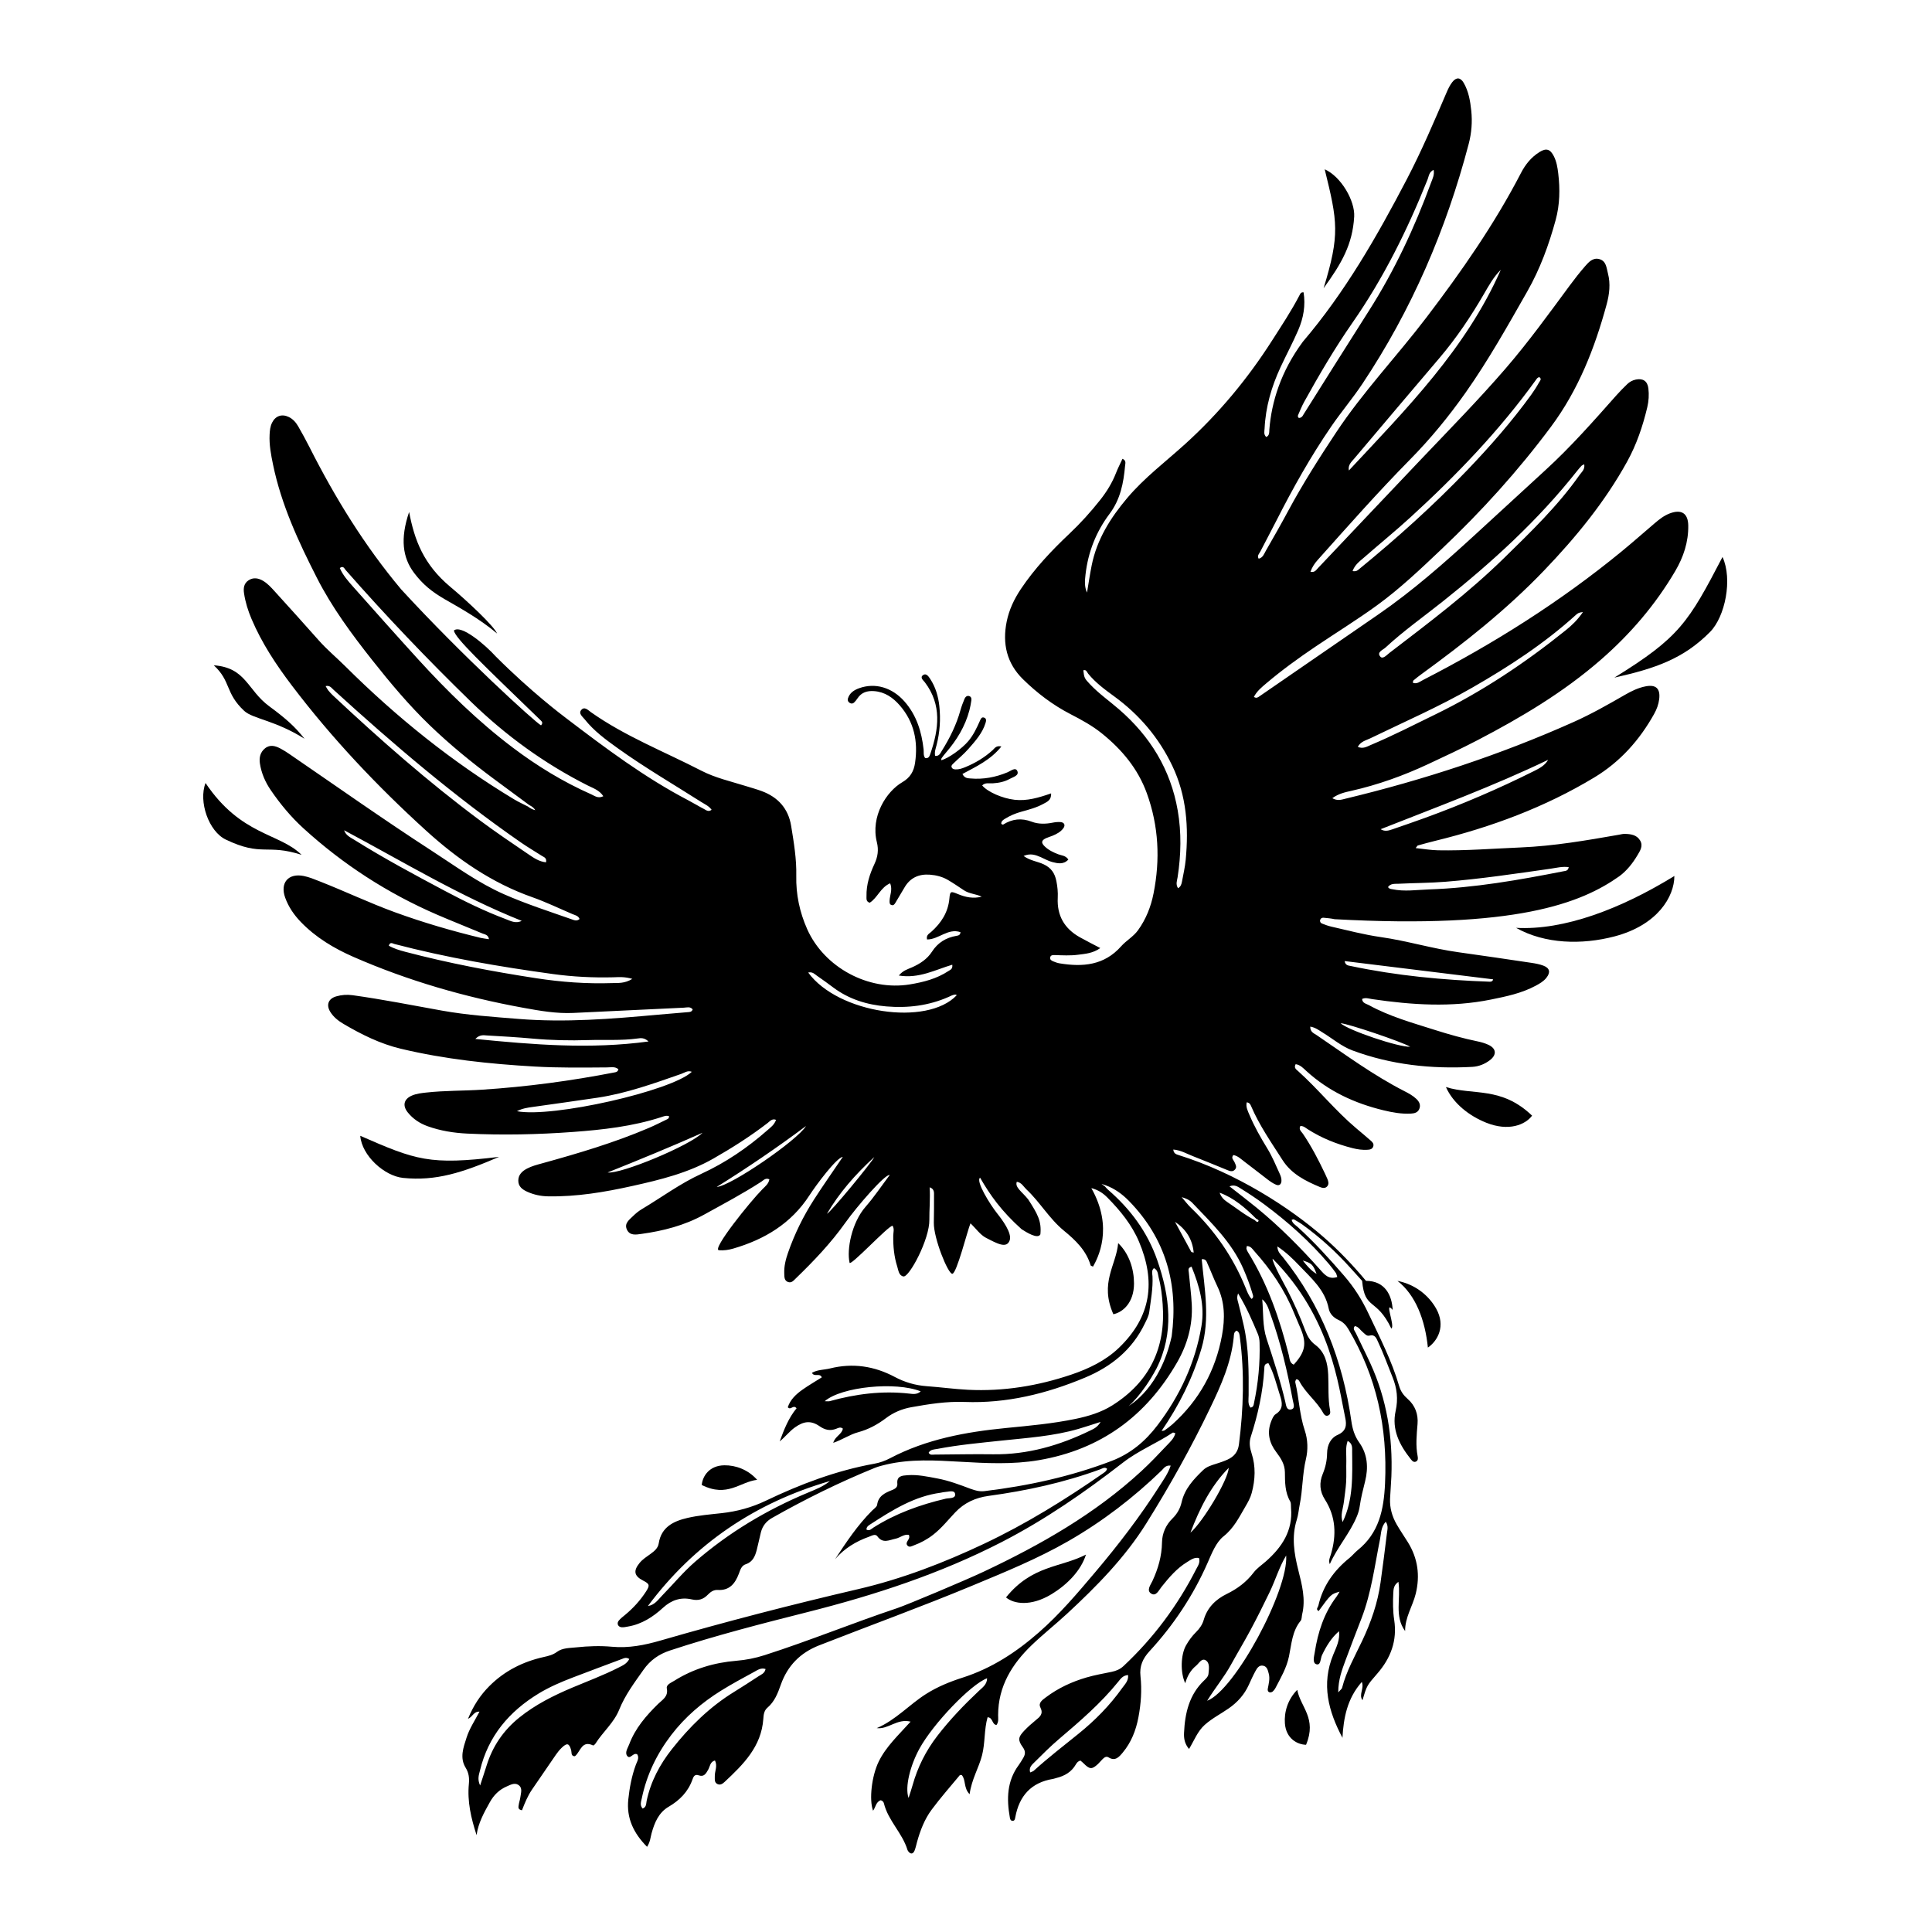 <?xml version="1.0" encoding="utf-8"?>
<!-- Generator: Adobe Illustrator 27.5.0, SVG Export Plug-In . SVG Version: 6.00 Build 0)  -->
<svg version="1.1" xmlns="http://www.w3.org/2000/svg" xmlns:xlink="http://www.w3.org/1999/xlink" x="0px" y="0px"
	 viewBox="0 0 500 500" style="enable-background:new 0 0 500 500;" xml:space="preserve">
<g id="BACKGROUND">
	<rect x="0" style="fill:#FFFFFF;" width="500" height="500"/>
</g>
<g id="OBJECTS">
	<g>
		<path d="M347.46,449.798c-3.668-6.874-5.578-13.93-2.411-21.584c0.789-1.905,1.769-3.796,1.485-6.057
			c-1.996,1.721-3.294,3.878-4.402,6.196c-0.415,0.867-0.292,2.681-1.425,2.366c-1.134-0.316-0.618-2.028-0.45-3.103
			c0.815-5.204,2.39-10.127,5.629-14.394c0.285-0.375,0.499-0.805,0.801-1.3c-2.243,0.653-2.243,0.653-5.424,5.021
			c-0.833-0.44-0.168-0.981-0.065-1.431c1.161-5.098,4.033-9.08,8.053-12.321c0.748-0.603,1.349-1.387,2.098-1.989
			c5.522-4.442,6.784-10.404,7.102-17.347c0.662-14.441-2.187-27.586-9.517-39.923c-0.62-1.044-1.394-1.814-2.486-2.308
			c-1.306-0.591-2.315-1.606-2.579-2.959c-0.954-4.895-4.569-7.92-7.729-11.248c-1.612-1.698-3.317-3.347-5.559-4.848
			c0.041,1.434,0.853,2.064,1.412,2.764c9.96,12.456,15.516,26.744,17.734,42.43c0.285,2.014,0.82,3.857,2.06,5.59
			c2.147,3,2.376,6.49,1.509,9.976c-0.535,2.154-1.091,4.289-1.399,6.49c-0.119,0.85-0.366,1.704-0.69,2.501
			c-1.818,4.464-5.109,8.074-7.059,12.479c-0.387-0.99,0.059-1.757,0.294-2.552c1.465-4.948,1.297-9.709-1.56-14.176
			c-1.353-2.116-1.506-4.338-0.553-6.629c0.714-1.716,1.098-3.483,1.122-5.341c0.028-2.095,0.89-3.932,2.754-4.76
			c2.233-0.992,2.35-2.556,1.932-4.475c-1.728-7.929-3.542-25.787-18.776-41.107c-0.281,0.713,3.492,7.473,3.763,8.004
			c1.751,3.44,3.335,6.954,4.68,10.572c0.546,1.468,1.256,2.724,2.584,3.709c2.54,1.883,3.202,4.732,3.35,7.69
			c0.153,3.077-0.101,6.173,0.475,9.231c0.112,0.593,0.094,1.214-0.623,1.408c-0.555,0.15-0.926-0.295-1.149-0.704
			c-1.632-2.988-4.47-5.063-6.086-8.062c-0.17-0.316-0.373-0.693-0.937-0.62c-0.068,0.233-0.255,0.519-0.201,0.748
			c0.969,4.121,1.09,8.407,2.453,12.454c0.821,2.438,0.861,5.08,0.299,7.438c-0.925,3.883-0.816,7.853-1.593,11.721
			c-0.266,1.322-0.369,2.693-0.773,3.969c-1.402,4.424-0.678,8.759,0.408,13.082c0.942,3.75,1.93,7.485,0.985,11.394
			c-0.136,0.561-0.068,1.274-0.394,1.669c-2.209,2.683-2.361,6.076-3.014,9.207c-0.632,3.031-2.131,5.543-3.495,8.179
			c-0.174,0.336-0.417,0.661-0.701,0.906c-0.19,0.163-0.528,0.276-0.767,0.232c-0.44-0.082-0.608-0.478-0.534-0.889
			c0.238-1.325,0.629-2.637,0.25-3.998c-0.233-0.837-0.395-1.783-1.409-2.007c-1.057-0.233-1.587,0.592-1.999,1.343
			c-0.649,1.18-1.199,2.416-1.759,3.643c-1.154,2.528-2.949,4.506-5.209,6.072c-2.057,1.425-4.302,2.566-6.189,4.253
			c-1.837,1.643-2.676,3.938-4.049,6.232c-1.167-1.358-1.361-2.763-1.298-4.158c0.23-5.12,1.335-9.932,5.259-13.638
			c0.498-0.471,1.004-0.973,1.069-1.67c0.115-1.236,0.403-2.793-0.715-3.478c-1.062-0.65-1.751,0.793-2.526,1.426
			c-1.372,1.12-2.232,2.611-2.777,4.503c-1.317-2.765-1.159-7.383,0.2-9.786c0.715-1.264,1.567-2.43,2.604-3.453
			c0.908-0.896,1.627-1.925,1.98-3.152c0.921-3.199,3.114-5.323,5.968-6.717c2.75-1.342,5.079-3.083,6.934-5.521
			c0.875-1.149,2.113-1.959,3.196-2.914c4.138-3.65,7.01-7.94,6.496-13.799c-0.051-0.575,0.052-1.249-0.213-1.706
			c-1.375-2.375-1.346-4.969-1.374-7.573c-0.022-2.038-1.054-3.64-2.245-5.207c-1.801-2.371-2.437-5.012-1.326-7.882
			c0.273-0.706,0.619-1.572,1.2-1.937c2.056-1.292,1.691-3.035,1.106-4.827c-0.918-2.814-1.558-5.737-2.995-8.341
			c-1.138,0.091-1.04,0.918-1.075,1.514c-0.35,6.009-1.654,11.824-3.497,17.532c-0.471,1.459-0.249,2.857,0.208,4.253
			c1.116,3.416,0.953,6.836,0.044,10.259c-0.348,1.311-1.002,2.449-1.694,3.627c-1.612,2.742-2.92,5.479-5.611,7.622
			c-1.946,1.55-3.031,4.378-4.126,6.868c-3.72,8.458-8.779,16.069-15.026,22.855c-1.766,1.918-2.62,3.862-2.337,6.466
			c0.388,3.562,0.134,7.124-0.534,10.649c-0.638,3.368-1.856,6.488-4.076,9.142c-0.939,1.122-1.927,2.286-3.648,1.225
			c-0.624-0.385-1.108,0.03-1.532,0.426c-0.421,0.394-0.764,0.871-1.187,1.263c-1.603,1.485-2.161,1.445-3.785-0.19
			c-0.262-0.263-0.562-0.488-0.793-0.686c-0.622,0.188-0.926,0.578-1.162,0.989c-1.136,1.981-2.923,3.006-5.069,3.528
			c-0.281,0.068-0.552,0.189-0.835,0.235c-5.684,0.924-8.763,4.411-9.78,9.929c-0.089,0.483-0.165,1.012-0.822,0.906
			c-0.433-0.07-0.526-0.506-0.594-0.891c-0.852-4.793-0.747-9.419,2.318-13.547c0.401-0.54,0.729-1.135,1.085-1.709
			c0.6-0.966,0.753-1.792-0.036-2.882c-1.348-1.861-1.213-2.62,0.353-4.271c0.927-0.976,1.94-1.881,2.987-2.73
			c1.092-0.885,2.043-1.619,1.198-3.316c-0.582-1.167,0.538-1.932,1.38-2.568c3.193-2.41,6.772-4.078,10.592-5.187
			c2.123-0.616,4.315-1,6.484-1.447c1.16-0.238,2.174-0.662,3.062-1.494c7.754-7.256,13.999-15.639,18.817-25.091
			c0.421-0.826,1.076-1.628,0.725-2.864c-1.204-0.267-2.129,0.457-3.073,1.031c-2.686,1.632-4.671,3.988-6.609,6.405
			c-0.685,0.854-1.39,2.47-2.573,1.837c-1.503-0.803-0.278-2.31,0.183-3.299c1.488-3.194,2.435-6.457,2.493-10.012
			c0.039-2.387,0.999-4.524,2.719-6.214c1.214-1.193,1.989-2.574,2.363-4.217c0.788-3.467,3.105-5.925,5.548-8.282
			c0.926-0.893,2.141-1.259,3.347-1.632c1.009-0.312,2.017-0.656,2.977-1.091c1.684-0.763,2.704-1.977,2.956-3.939
			c1.182-9.219,1.457-18.438,0.247-27.673c-0.084-0.639-0.093-1.376-0.829-1.755c-0.789,0.326-0.708,1.127-0.765,1.705
			c-0.645,6.563-3.289,12.456-6.089,18.288c-4.928,10.266-10.487,20.197-16.514,29.847c-5.557,8.898-12.88,16.327-20.54,23.415
			c-2.971,2.749-6.156,5.268-9.077,8.065c-5.161,4.943-8.742,10.713-8.756,18.175c-0.002,0.839,0.187,1.736-0.421,2.549
			c-1.217-0.122-0.876-1.926-2.304-2c-0.917,3.186-0.606,6.593-1.43,9.828c-0.835,3.273-2.691,6.179-3.225,10.087
			c-1.601-1.619-0.921-3.672-2.019-4.946c-0.167,0-0.436-0.076-0.508,0.011c-2.455,2.96-5.004,5.852-7.294,8.936
			c-1.849,2.488-2.961,5.399-3.791,8.393c-0.206,0.743-0.35,1.513-0.644,2.22c-0.396,0.954-1.092,0.959-1.69,0.07
			c-0.053-0.079-0.103-0.166-0.131-0.257c-1.32-4.386-5.01-7.576-6.107-12.079c-0.089-0.368-0.377-0.663-0.814-0.787
			c-1.256,0.412-1.294,1.792-1.989,2.71c-1.057-2.88-0.357-8.982,1.466-12.719c1.914-3.923,5.133-6.861,8.249-10.333
			c-3.498-0.871-5.768,2.051-8.751,1.676c4.887-2.07,8.384-6.068,12.747-8.831c2.957-1.873,6.182-3.185,9.482-4.241
			c7.49-2.398,13.825-6.539,19.726-11.705c5.414-4.739,9.996-10.162,14.598-15.604c5.981-7.073,11.614-14.412,16.596-22.234
			c1.064-1.671,2.243-3.288,2.914-5.318c-1.319-0.167-1.766,0.692-2.34,1.248c-7.308,7.079-15.334,13.223-24.151,18.289
			c-7.959,4.572-16.452,8.026-24.908,11.546c-13.085,5.446-26.412,10.273-39.604,15.443c-4.887,1.915-8.173,5.281-9.909,10.205
			c-0.773,2.193-1.603,4.35-3.452,5.921c-0.893,0.759-0.991,1.852-1.065,2.907c-0.504,7.183-5.192,11.789-10.022,16.303
			c-0.492,0.459-1.104,0.892-1.823,0.559c-0.883-0.408-0.687-1.269-0.711-2.029c-0.042-1.317,0.77-2.619,0.046-4.083
			c-1.274,0.326-1.28,1.553-1.761,2.389c-0.547,0.949-1.06,1.949-2.423,1.461c-1.086-0.389-1.39,0.36-1.647,1.086
			c-1.123,3.16-3.298,5.362-6.143,7.027c-2.609,1.527-3.666,4.116-4.43,6.861c-0.301,1.083-0.339,2.254-1.173,3.52
			c-3.49-3.524-5.363-7.421-4.857-12.256c0.322-3.07,0.891-6.096,1.97-9.017c0.309-0.837,0.943-1.73,0.338-2.66
			c-1.063-0.584-1.798,1.436-2.589,0.413c-0.685-0.887,0.144-2.018,0.503-2.978c1.559-4.167,4.383-7.434,7.508-10.496
			c1.108-1.085,2.664-1.869,2.241-3.995c-0.196-0.988,1.1-1.467,1.901-1.97c4.917-3.095,10.337-4.714,16.082-5.187
			c2.524-0.208,4.94-0.691,7.342-1.462c11.569-3.714,22.82-8.325,34.341-12.177c2.454-0.82,17.398-7.088,22.368-9.434
			c14.701-6.939,28.754-14.918,40.795-26.024c2.266-2.09,4.398-4.33,6.512-6.576c0.883-0.938,1.934-1.833,2.261-3.222
			c-0.328-0.081-0.564-0.22-0.664-0.153c-4.169,2.774-8.87,4.645-12.861,7.742c-9.917,7.693-20.234,14.829-31.405,20.578
			c-15.938,8.202-32.885,13.74-50.215,18.116c-11.964,3.022-23.908,6.083-35.638,9.948c-2.895,0.954-5.122,2.536-6.852,4.989
			c-2.333,3.309-4.769,6.542-6.3,10.346c-1.358,3.374-4.214,5.729-6.117,8.739c-0.141,0.223-0.518,0.555-0.623,0.504
			c-2.86-1.386-3.244,1.422-4.551,2.652c-0.066,0.062-0.166,0.089-0.286,0.15c-0.952-0.133-0.683-0.973-0.842-1.555
			c-0.499-1.834-1.057-2-2.457-0.646c-0.551,0.533-1.043,1.142-1.481,1.773c-2.087,3.009-4.155,6.031-6.212,9.06
			c-1.129,1.662-1.884,3.53-2.579,5.338c-1.16-0.196-0.909-0.875-0.846-1.387c0.082-0.666,0.338-1.311,0.419-1.977
			c0.135-1.115,0.665-2.419-0.523-3.2c-0.985-0.647-2.038-0.016-3.013,0.404c-1.94,0.836-3.345,2.245-4.356,4.069
			c-1.492,2.689-3.008,5.371-3.431,8.528c-1.427-4.368-2.444-8.723-1.994-13.303c0.141-1.44-0.008-2.796-0.839-4.144
			c-1.592-2.581-0.575-5.248,0.243-7.809c0.732-2.292,2.085-4.318,3.345-6.706c-1.537-0.068-1.734,1.34-2.981,1.861
			c1.374-3.369,3.158-6.092,5.507-8.451c3.925-3.942,8.69-6.335,14.082-7.544c1.214-0.272,2.363-0.531,3.44-1.33
			c1.427-1.058,3.294-0.987,5.003-1.17c3.071-0.329,6.18-0.441,9.244-0.157c4.329,0.401,8.443-0.421,12.534-1.605
			c16.944-4.904,34.01-9.315,51.194-13.316c11.285-2.628,22.086-6.785,32.582-11.749c10.849-5.13,20.989-11.412,30.818-18.243
			c0.39-0.271,0.817-0.515,0.99-1.155c-0.617-0.535-1.239-0.049-1.773,0.147c-9.368,3.438-19.047,5.534-28.915,6.883
			c-3.315,0.453-6.239,1.746-8.622,4.272c-1.846,1.957-3.528,4.085-5.677,5.761c-1.543,1.203-3.219,2.11-5.039,2.776
			c-0.522,0.191-1.108,0.584-1.611,0.063c-0.521-0.54-0.076-1.063,0.206-1.552c0.197-0.341,0.375-0.677,0.131-1.236
			c-1.258-0.245-2.254,0.75-3.432,0.988c-1.64,0.331-3.289,1.353-4.706-0.609c-0.539-0.747-1.472-0.146-2.149,0.094
			c-3.415,1.213-6.437,3.049-8.822,5.833l0.007,0.001c2.901-4.425,5.832-8.825,9.596-12.592c0.474-0.474,1.225-0.948,1.299-1.496
			c0.317-2.332,2.027-3.076,3.852-3.814c0.705-0.285,1.478-0.667,1.376-1.636c-0.218-2.055,1.284-2.111,2.62-2.213
			c2.622-0.2,5.181,0.366,7.736,0.845c2.951,0.553,5.752,1.611,8.549,2.665c1.186,0.447,2.352,0.77,3.656,0.612
			c11.237-1.363,22.211-3.74,32.829-7.789c4.993-1.904,8.79-5.122,11.926-9.25c5.807-7.645,9.774-16.136,11.384-25.65
			c0.918-5.428-0.556-10.447-2.554-15.397c-1.052,0.282-0.764,0.95-0.719,1.46c0.245,2.782,0.631,5.556,0.771,8.343
			c0.268,5.352-1.16,10.379-3.786,14.95c-8.001,13.93-19.816,22.595-35.792,25.32c-6.806,1.161-13.633,0.797-20.474,0.403
			c-6.348-0.365-12.713-0.743-18.996,0.723c-1.029,0.24-2.068,0.498-3.043,0.895c-9.12,3.715-17.933,8.061-26.501,12.916
			c-1.538,0.871-2.499,2.086-2.923,3.752c-0.38,1.494-0.67,3.011-1.06,4.501c-0.424,1.619-1.012,3.138-2.827,3.731
			c-1.176,0.384-1.445,1.502-1.814,2.47c-0.973,2.545-2.414,4.391-5.481,4.201c-1.036-0.064-1.851,0.501-2.534,1.213
			c-1.166,1.215-2.447,1.624-4.17,1.23c-2.813-0.642-5.263,0.162-7.439,2.161c-2.579,2.369-5.494,4.252-9.051,4.862
			c-0.564,0.097-1.15,0.244-1.705,0.182c-0.905-0.101-1.282-0.997-0.704-1.704c0.481-0.589,1.118-1.056,1.709-1.549
			c2.088-1.743,3.903-3.74,5.371-6.021c1.033-1.605,0.877-1.951-0.777-2.803c-2.322-1.195-2.584-2.497-0.914-4.553
			c0.803-0.99,1.884-1.644,2.893-2.384c0.948-0.696,1.874-1.451,2.064-2.678c0.664-4.284,3.894-5.777,7.468-6.604
			c2.897-0.67,5.902-0.903,8.87-1.235c3.965-0.444,7.74-1.471,11.346-3.196c8.988-4.301,18.253-7.81,28.105-9.591
			c1.433-0.259,2.79-0.741,4.08-1.419c9.397-4.939,19.592-6.799,30.014-7.824c6.04-0.594,12.095-1.128,18.047-2.371
			c3.312-0.692,6.585-1.68,9.459-3.489c9.624-6.057,13.872-14.857,13.033-26.167c-0.172-2.313-0.424-4.614-1.023-6.852
			c-0.233-0.868-0.141-1.966-1.241-2.491c-0.706,0.62-0.403,1.437-0.37,2.126c0.148,3.111-0.43,6.147-0.835,9.202
			c-0.142,1.07-0.667,2-1.126,2.958c-3.253,6.786-8.627,11.165-15.48,14.034c-9.997,4.186-20.316,6.719-31.205,6.307
			c-4.677-0.177-9.219,0.548-13.771,1.362c-2.405,0.43-4.63,1.362-6.583,2.844c-2.177,1.653-4.545,2.921-7.181,3.632
			c-2.198,0.592-4.087,1.951-6.442,2.742c0.48-1.707,2.249-2.185,2.488-3.682c-0.628-0.504-1.195-0.164-1.698,0.034
			c-1.586,0.627-2.911,0.325-4.322-0.646c-2.23-1.535-4.069-1.343-6.377,0.299c-1.46,1.039-2.54,2.496-3.952,3.624
			c1.133-3.078,2.31-6.085,4.37-8.57c-0.448-0.538-0.803-0.369-1.151-0.206c-0.336,0.158-0.66,0.424-1.126-0.06
			c0.647-1.962,2.106-3.344,3.751-4.513c1.627-1.156,3.364-2.156,5.059-3.228c-0.546-1.245-1.948,0.028-2.552-1.169
			c1.453-0.843,3.13-0.75,4.669-1.133c5.881-1.463,11.455-0.631,16.789,2.212c2.574,1.372,5.334,2.171,8.275,2.382
			c3.556,0.255,7.097,0.75,10.655,0.928c9.158,0.458,18.075-1.003,26.73-3.925c4.496-1.517,8.852-3.611,12.282-6.893
			c8.515-8.147,9.56-17.289,5.25-27.488c-1.856-4.392-4.859-8.08-8.209-11.462c-1.098-1.108-2.35-1.96-4.139-2.427
			c5.868,10.329,1.634,18.198,0.438,20.315c-0.306-0.149-0.576-0.195-0.611-0.311c-1.162-3.897-3.913-6.521-6.945-9.006
			c-3.748-3.071-6.175-7.381-9.695-10.681c-0.736-0.69-1.207-1.75-2.468-1.953c-0.581,1.425,1.389,2.604,2.948,4.567
			c2.349,3.647,3.504,5.587,3.15,9.034c-0.677,1.324-3.599-0.519-4.862-1.326c-5.264-4.725-8.178-8.87-10.741-13.331
			c-1.213,0.859,2.596,6.951,4.399,9.217c1.257,1.579,3.957,5.14,3.248,7.032c-0.798,2.128-3.139,0.856-6.112-0.687
			c-1.52-0.788-2.522-2.335-4.024-3.751c-0.763,1.782-3.576,13.059-4.709,13.063c-1.116,0.004-4.836-9.188-4.776-13.228
			c0.035-2.314,0.07-4.628,0.049-6.941c-0.007-0.808,0.166-1.775-1.131-2.221c0.195,2.892-0.111,6.102-0.071,8.373
			c0.089,5.051-5.223,14.978-6.718,14.696c-1.2-0.226-1.286-1.581-1.598-2.559c-0.829-2.596-1.071-5.277-1.033-7.995
			c0.012-0.846,0.335-1.726-0.17-2.552c-0.94-0.228-11.323,11.029-11.143,9.485c-0.731-3.297,0.499-10.236,4.179-14.441
			c2.201-2.515,4.068-5.324,6.219-8.179c-1.12-0.385-8.54,8.195-11.449,12.298c-3.746,5.283-8.209,9.966-12.861,14.462
			c-0.543,0.525-1.08,1.235-1.969,0.934c-1.037-0.352-0.974-1.318-1.01-2.182c-0.079-1.863,0.36-3.64,0.964-5.377
			c1.686-4.847,3.932-9.433,6.701-13.743c2.338-3.637,4.831-7.175,7.481-11.09c-1.614,0.18-6.861,7.226-8.643,9.972
			c-4.72,7.275-11.582,11.391-19.703,13.756c-1.221,0.356-2.462,0.535-3.714,0.429c-1.91-0.162,8.076-12.577,11.267-15.794
			c0.723-0.729,1.596-1.389,1.791-2.552c-0.959-0.471-1.517,0.246-2.102,0.625c-4.782,3.094-9.809,5.755-14.788,8.506
			c-5.071,2.802-10.545,4.206-16.21,4.991c-1.385,0.192-3.071,0.529-3.802-1.199c-0.663-1.567,0.668-2.474,1.605-3.398
			c0.682-0.672,1.441-1.303,2.262-1.792c5.127-3.055,9.928-6.633,15.398-9.146c6.252-2.872,11.917-6.719,17.092-11.264
			c0.855-0.751,1.825-1.423,2.279-2.722c-1.046-0.406-1.598,0.373-2.204,0.839c-4.443,3.418-9.163,6.415-14.023,9.189
			c-6.535,3.729-13.761,5.49-21.01,7.099c-7.157,1.589-14.376,2.802-21.758,2.67c-1.87-0.034-3.637-0.404-5.327-1.156
			c-1.281-0.57-2.409-1.351-2.385-2.95c0.023-1.532,1.026-2.428,2.281-3.088c1.204-0.633,2.513-0.965,3.816-1.325
			c9.387-2.597,18.724-5.35,27.699-9.188c1.593-0.681,3.14-1.473,4.702-2.225c0.252-0.121,0.517-0.268,0.533-0.787
			c-0.69-0.304-1.394,0.018-2.067,0.236c-7.398,2.391-15.049,3.249-22.753,3.818c-9.143,0.676-18.296,0.866-27.451,0.426
			c-3.464-0.167-6.901-0.716-10.202-1.895c-2.048-0.732-3.805-1.893-5.162-3.584c-1.443-1.798-1.001-3.498,1.124-4.382
			c1.16-0.482,2.408-0.621,3.664-0.76c4.799-0.529,9.627-0.428,14.434-0.738c11.554-0.746,23.011-2.278,34.377-4.49
			c0.37-0.072,0.754-0.162,0.913-0.789c-0.828-0.771-1.933-0.494-2.913-0.487c-6.268,0.047-12.54,0.134-18.797-0.227
			c-11.652-0.672-23.247-1.891-34.624-4.611c-5.293-1.265-10.142-3.671-14.812-6.419c-1.328-0.782-2.565-1.748-3.402-3.086
			c-1.136-1.814-0.543-3.443,1.514-4.039c1.387-0.402,2.794-0.506,4.281-0.3c7.737,1.076,15.395,2.6,23.077,3.98
			c6.562,1.178,13.193,1.616,19.82,2.152c12.066,0.977,24.067,0.006,36.068-1.092c2.59-0.237,5.184-0.436,7.775-0.661
			c0.46-0.04,0.97-0.013,1.234-0.706c-0.618-0.809-1.499-0.486-2.313-0.447c-9.526,0.456-19.051,0.913-28.577,1.359
			c-4.371,0.205-8.666-0.553-12.92-1.328c-15.13-2.756-29.84-6.994-43.952-13.164c-5.065-2.215-9.773-5.03-13.656-9.056
			c-1.761-1.826-3.178-3.89-4.041-6.28c-1.386-3.837,0.792-6.41,4.797-5.616c1.404,0.278,2.759,0.852,4.102,1.378
			c6.553,2.566,12.908,5.607,19.529,8.018c7.259,2.643,14.652,4.803,22.153,6.618c0.638,0.154,1.299,0.211,2.16,0.345
			c-0.192-1.189-1.094-1.225-1.688-1.476c-3.906-1.652-7.86-3.191-11.752-4.875c-12.766-5.523-24.296-12.979-34.577-22.347
			c-3.219-2.933-5.99-6.276-8.447-9.868c-1.43-2.09-2.433-4.378-2.819-6.906c-0.233-1.529,0.085-2.915,1.311-3.914
			c1.327-1.082,2.731-0.635,4.06,0.07c0.764,0.406,1.5,0.875,2.215,1.364c12.25,8.389,24.375,16.963,36.835,25.038
			c6.141,3.98,12.064,8.343,18.82,11.309c5.657,2.484,11.532,4.379,17.353,6.422c0.687,0.241,1.415,0.612,2.135-0.051
			c-0.344-0.862-1.157-0.972-1.836-1.262c-3.459-1.474-6.856-3.126-10.395-4.373c-10.469-3.689-19.324-9.815-27.482-17.226
			c-12.667-11.508-24.368-23.885-34.714-37.517c-4.085-5.382-7.811-11.007-10.472-17.273c-0.911-2.145-1.593-4.33-1.939-6.637
			c-0.203-1.354-0.022-2.556,1.14-3.34c1.249-0.843,2.581-0.612,3.82,0.133c1.172,0.704,2.083,1.719,2.987,2.716
			c3.822,4.211,7.638,8.429,11.406,12.689c2.116,2.392,4.572,4.423,6.826,6.665c13.248,13.176,27.702,24.822,43.729,34.469
			c1.151,0.693,2.387,1.245,3.584,1.862c0.568,0.456,1.201,0.778,1.912,0.945l0.142,0.091l-0.154-0.077
			c-0.357-0.641-0.934-1.026-1.57-1.341c-3.1-2.289-6.208-4.568-9.299-6.87c-5.727-4.266-11.262-8.785-16.401-13.731
			c-5.42-5.217-10.263-10.996-14.927-16.894c-5.326-6.734-10.434-13.654-14.346-21.331c-4.776-9.372-9.196-18.9-11.346-29.306
			c-0.529-2.56-1.013-5.106-0.884-7.729c0.052-1.061,0.151-2.117,0.634-3.095c0.883-1.787,2.552-2.353,4.347-1.472
			c1.084,0.531,1.843,1.412,2.423,2.419c1.009,1.753,1.982,3.529,2.895,5.334c6.634,13.121,14.288,25.585,23.768,36.867
			c15.772,17.172,34.564,34.281,36.177,35.178c0.714-0.777,0.022-1.134-0.291-1.496c-15.122-14.617-21.921-21.071-22.265-23.051
			c1.894-1.635,8.239,3.812,10.844,6.713c9.209,9.209,17.138,15.153,18.207,15.968c10.125,7.712,20.298,15.355,31.632,21.273
			c1.367,0.714,2.68,1.528,4.049,2.237c0.55,0.285,1.118,0.84,1.972,0.207c-0.705-1.003-1.793-1.455-2.734-2.053
			c-7.241-4.604-14.659-8.932-21.639-13.938c-3.058-2.193-6.093-4.425-8.462-7.403c-0.566-0.712-1.69-1.509-0.9-2.443
			c0.845-1,1.784,0.067,2.504,0.576c8.877,6.268,18.994,10.197,28.57,15.141c3.606,1.862,7.605,2.754,11.468,3.961
			c1.38,0.431,2.778,0.812,4.133,1.311c4.233,1.561,6.911,4.517,7.642,9.013c0.696,4.277,1.42,8.554,1.327,12.923
			c-0.102,4.791,0.862,9.382,2.812,13.772c4.413,9.938,15.847,16.095,26.578,14.328c3.552-0.585,6.982-1.466,10.023-3.483
			c0.45-0.298,1.105-0.472,0.964-1.612c-4.416,1.311-8.642,3.655-13.837,2.799c1.092-1.329,2.311-1.633,3.397-2.114
			c2.071-0.917,3.943-2.138,5.172-4.044c1.523-2.362,3.629-3.646,6.333-4.115c0.446-0.077,0.987-0.127,1.057-0.946
			c-3.223-1.13-5.651,1.907-8.655,1.887c-0.276-1.157,0.554-1.498,1.08-1.969c2.607-2.33,4.383-5.06,4.706-8.663
			c0.168-1.876,0.332-1.901,2.181-1.127c1.989,0.832,4.006,1.25,6.182,0.676c-1.492-0.701-3.219-0.721-4.614-1.652
			c-1.362-0.91-2.717-1.836-4.129-2.664c-1.433-0.84-3.031-1.248-4.684-1.369c-2.841-0.208-5.093,0.785-6.562,3.321
			c-0.773,1.334-1.563,2.658-2.362,3.976c-0.198,0.327-0.452,0.682-0.902,0.589c-0.634-0.131-0.603-0.676-0.589-1.156
			c0.041-1.413,0.816-2.791,0.152-4.496c-2.474,1.02-3.277,3.764-5.299,5.029c-0.998-0.312-0.815-1.084-0.83-1.708
			c-0.07-2.965,0.83-5.706,2.067-8.346c0.848-1.811,1.117-3.61,0.617-5.605c-1.678-6.701,2.472-13.143,6.555-15.518
			c2.093-1.217,3.012-2.839,3.331-5.044c0.8-5.521-0.23-10.568-3.969-14.86c-1.754-2.013-3.865-3.489-6.646-3.687
			c-1.737-0.124-3.25,0.297-4.272,1.858c-0.26,0.397-0.564,0.777-0.905,1.106c-0.295,0.285-0.703,0.328-1.071,0.115
			c-0.469-0.271-0.663-0.712-0.499-1.226c0.453-1.422,1.579-2.132,2.891-2.606c4.119-1.488,8.522-0.215,11.734,3.434
			c3.12,3.545,4.436,7.825,4.945,12.417c0.083,0.751-0.121,1.554,0.404,2.23c0.95,0.184,1.161-0.593,1.36-1.173
			c2.17-6.336,2.992-12.574-1.426-18.42c-0.398-0.527-1.41-1.253-0.444-1.908c0.791-0.536,1.395,0.382,1.809,1.012
			c1.407,2.138,2.097,4.532,2.368,7.058c0.364,3.39,0.134,6.739-0.708,10.043c-0.234,0.916-0.607,1.817-0.373,2.832
			c1.093,0.09,1.359-0.749,1.728-1.336c2.06-3.279,3.764-6.725,4.808-10.477c0.282-1.016,0.666-2.009,1.071-2.984
			c0.186-0.447,0.575-0.836,1.13-0.711c0.574,0.129,0.702,0.644,0.631,1.137c-0.123,0.855-0.283,1.71-0.502,2.545
			c-1.1,4.195-3.308,7.78-6.121,11.028c-0.377,0.435-0.735,0.888-1.067,1.358c-0.099,0.14-0.077,0.364-0.111,0.55
			c1.799-0.423,5.382-2.995,7.026-4.959c1.321-1.577,2.175-3.401,2.996-5.255c0.186-0.42,0.405-1,0.996-0.836
			c0.765,0.213,0.617,0.881,0.446,1.433c-0.821,2.655-2.655,4.669-4.421,6.689c-1.2,1.372-2.634,2.54-3.945,3.818
			c-0.26,0.254-0.585,0.559-0.379,0.99c0.185,0.387,0.574,0.479,0.969,0.497c0.89,0.042,1.708-0.241,2.515-0.573
			c2.608-1.072,4.994-2.49,7.092-4.394c0.516-0.468,0.898-1.282,2.278-0.968c-2.769,3.472-6.509,5.196-10.076,7.114
			c0.532,1.131,1.361,1.103,2.072,1.166c3.331,0.292,6.518-0.314,9.599-1.6c0.819-0.342,2.038-1.39,2.517-0.345
			c0.547,1.195-1.061,1.565-1.924,2.044c-1.365,0.759-2.871,1.069-4.438,1.16c-0.918,0.053-1.941-0.256-2.725,0.547
			c1.385,1.668,5.203,3.348,8.388,3.712c3.219,0.368,6.252-0.546,9.447-1.65c0.116,1.785-1.095,2.208-2.002,2.708
			c-1.78,0.982-3.754,1.498-5.706,2.034c-1.5,0.411-2.913,1.013-4.229,1.831c-0.476,0.296-1.003,0.61-0.952,1.313
			c0.164,0.069,0.387,0.24,0.471,0.188c2.354-1.481,4.749-1.762,7.42-0.746c1.708,0.65,3.593,0.614,5.432,0.24
			c0.655-0.133,1.347-0.198,2.01-0.148c0.992,0.074,1.314,0.815,0.722,1.608c-0.716,0.958-1.75,1.495-2.827,1.943
			c-0.533,0.222-1.102,0.365-1.625,0.606c-1.234,0.57-1.353,1.171-0.364,2.135c0.979,0.955,2.195,1.532,3.467,2.03
			c0.865,0.339,1.939,0.29,2.651,1.375c-1.24,1.36-2.77,1.008-4.207,0.631c-1.012-0.266-1.946-0.826-2.918-1.245
			c-1.329-0.573-2.667-1.086-4.459-0.314c1.697,1.235,3.576,1.401,5.176,2.149c1.999,0.935,2.906,2.33,3.313,4.362
			c0.288,1.435,0.426,2.865,0.353,4.308c-0.232,4.622,1.737,7.997,5.729,10.229c1.643,0.919,3.328,1.761,5.282,2.79
			c-1.95,1.382-3.881,1.48-5.75,1.727c-2.014,0.266-4.041,0.147-6.065,0.083c-0.452-0.014-1.03-0.01-1.155,0.602
			c-0.123,0.599,0.369,0.85,0.805,1.031c0.53,0.22,1.086,0.421,1.649,0.513c5.974,0.98,11.527,0.532,15.902-4.409
			c1.329-1.501,3.172-2.489,4.382-4.17c2.069-2.874,3.328-6.07,4.012-9.511c1.749-8.792,1.337-17.435-1.731-25.918
			c-2.305-6.372-6.474-11.334-11.65-15.506c-2.477-1.996-5.278-3.522-8.118-4.986c-4.566-2.354-8.639-5.446-12.3-9.04
			c-4.215-4.138-5.354-9.229-4.209-14.897c0.618-3.06,1.931-5.839,3.669-8.434c3.564-5.324,7.93-9.943,12.565-14.319
			c2.882-2.722,5.528-5.652,7.979-8.755c1.678-2.123,3.092-4.417,4.082-6.962c0.483-1.242,1.103-2.43,1.675-3.673
			c1.039,0.45,0.724,1.219,0.672,1.811c-0.391,4.451-1.213,8.704-4.027,12.449c-3.472,4.621-5.552,9.893-6.209,15.681
			c-0.179,1.576-0.329,3.14,0.387,4.681c0.398-2.345,0.74-4.702,1.206-7.034c1.342-6.717,4.855-12.3,9.203-17.444
			c4.446-5.261,9.943-9.391,15.008-13.984c8.699-7.89,16.127-16.842,22.443-26.717c2.491-3.896,5.054-7.755,7.188-11.871
			c0.165-0.319,0.316-0.717,0.996-0.655c0.547,3.374-0.029,6.647-1.367,9.75c-1.41,3.27-3.103,6.418-4.603,9.651
			c-2.332,5.028-3.856,10.28-4.118,15.849c-0.035,0.731-0.3,1.537,0.434,2.194c0.888-0.414,0.746-1.27,0.801-1.972
			c0.559-7.078,2.947-14.952,8.668-22.688c10.904-12.782,19.173-27.236,26.91-42.052c3.845-7.364,7.078-14.986,10.351-22.601
			c0.378-0.879,0.818-1.765,1.398-2.518c1.026-1.332,2.123-1.283,2.964,0.17c1.28,2.211,1.699,4.707,1.962,7.202
			c0.305,2.897,0.079,5.78-0.664,8.606c-5.829,22.186-14.779,42.997-27.528,62.107c-2.512,3.765-5.458,7.239-8.018,10.974
			c-5.349,7.803-9.972,16.04-14.251,24.473c-1.352,2.665-2.775,5.293-4.137,7.952c-0.283,0.551-0.901,1.062-0.419,1.838
			c1.115-0.26,1.409-1.282,1.865-2.074c1.973-3.425,3.926-6.862,5.798-10.343c3.747-6.968,7.983-13.618,12.352-20.218
			c7-10.574,15.741-19.737,23.388-29.781c9.071-11.916,17.614-24.14,24.509-37.462c1.133-2.188,2.648-4.034,4.736-5.349
			c1.762-1.11,2.793-0.791,3.734,1.056c0.713,1.399,0.961,2.945,1.142,4.465c0.482,4.046,0.417,8.072-0.667,12.051
			c-1.757,6.444-4.036,12.682-7.349,18.496c-5.058,8.877-10.048,17.792-15.948,26.165c-4.344,6.165-9.098,11.964-14.389,17.331
			c-8.26,8.379-16.044,17.195-23.878,25.966c-0.767,0.859-1.424,1.786-1.9,3.083c1.106,0.254,1.487-0.462,1.965-0.967
			c8.883-9.378,17.75-18.771,26.653-28.13c7.375-7.753,14.877-15.389,21.875-23.49c5.93-6.865,11.236-14.219,16.621-21.51
			c1.258-1.704,2.57-3.376,3.96-4.973c0.944-1.084,2.028-2.288,3.668-1.856c1.821,0.48,1.871,2.255,2.253,3.719
			c0.703,2.696,0.371,5.392-0.336,7.997c-3.075,11.327-7.306,22.129-14.392,31.656c-8.484,11.405-17.98,21.878-28.291,31.655
			c-5.393,5.114-10.772,10.244-16.784,14.608c-5.143,3.734-10.571,7.074-15.843,10.633c-4.396,2.968-8.695,6.074-12.746,9.506
			c-1.222,1.035-2.484,2.059-3.235,3.538c0.67,0.448,1.075,0.093,1.453-0.167c10.244-7.046,20.48-14.103,30.721-21.154
			c8.92-6.141,17.019-13.278,24.986-20.576c6.113-5.599,12.199-11.228,18.315-16.823c6.558-5.998,12.418-12.656,18.301-19.293
			c0.894-1.008,1.846-1.968,2.812-2.908c0.629-0.612,1.395-1.035,2.268-1.212c1.852-0.378,3.012,0.409,3.237,2.294
			c0.195,1.636,0.093,3.288-0.289,4.889c-1.167,4.892-2.761,9.617-5.208,14.053c-5.778,10.47-13.276,19.603-21.513,28.197
			c-9.65,10.068-20.522,18.674-31.767,26.847c-0.701,0.509-1.379,1.05-2.042,1.608c-0.108,0.091-0.081,0.342-0.129,0.589
			c1.064,0.402,1.853-0.325,2.65-0.734c18.237-9.366,35.503-20.24,51.374-33.26c2.906-2.384,5.717-4.882,8.581-7.317
			c1.177-1,2.386-1.954,3.857-2.515c3.013-1.149,4.757-0.067,4.805,3.118c0.064,4.259-1.227,8.154-3.371,11.802
			c-5.129,8.725-11.612,16.279-19.243,22.934c-9.674,8.436-20.591,14.917-31.896,20.814c-4.186,2.184-8.472,4.178-12.75,6.18
			c-6.391,2.991-12.999,5.373-19.896,6.932c-1.627,0.368-3.307,0.705-4.962,1.913c1.356,0.772,2.376,0.378,3.343,0.145
			c20.294-4.879,40.058-11.344,59.124-19.875c4.582-2.05,8.944-4.528,13.288-7.033c1.68-0.969,3.418-1.813,5.329-2.184
			c2.689-0.522,3.839,0.58,3.513,3.304c-0.162,1.357-0.636,2.628-1.295,3.812c-3.773,6.785-8.807,12.423-15.478,16.451
			c-12.825,7.743-26.707,12.877-41.214,16.423c-1.495,0.365-2.98,0.775-4.462,1.189c-0.144,0.04-0.235,0.267-0.574,0.678
			c2.046,0.212,3.906,0.539,5.772,0.574c7.135,0.135,14.248-0.438,21.37-0.737c8.602-0.36,17.044-1.817,25.492-3.298
			c0.475-0.083,0.954-0.218,1.429-0.211c1.578,0.024,3.159,0.221,4.042,1.738c0.803,1.38-0.004,2.603-0.698,3.768
			c-1.242,2.086-2.716,3.977-4.684,5.443c-9.876,6.988-26.745,13.701-73.692,11.128c-0.936-0.207-1.902-0.289-2.859-0.379
			c-0.392-0.037-0.762,0.126-0.89,0.567c-0.13,0.448,0.117,0.792,0.471,0.934c0.8,0.321,1.62,0.621,2.459,0.811
			c4.227,0.96,8.417,2.076,12.724,2.689c6.778,0.964,13.352,2.993,20.141,3.93c6.299,0.87,12.59,1.806,18.88,2.743
			c1.044,0.155,2.106,0.353,3.088,0.722c1.663,0.625,1.904,1.737,0.783,3.151c-0.736,0.928-1.747,1.502-2.77,2.052
			c-3.618,1.946-7.578,2.763-11.555,3.57c-10.271,2.084-20.523,1.394-30.776-0.109c-0.844-0.124-1.681-0.467-2.596-0.038
			c0.078,1.109,1.09,1.225,1.768,1.599c5.364,2.948,11.238,4.564,17.022,6.403c3.675,1.169,7.387,2.209,11.169,2.991
			c0.937,0.194,1.882,0.473,2.746,0.877c2.055,0.96,2.189,2.599,0.343,3.994c-1.335,1.008-2.873,1.62-4.543,1.711
			c-10.606,0.578-21-0.537-31.003-4.257c-2.805-1.043-5.126-3.051-7.673-4.609c-0.964-0.589-1.865-1.317-3.239-1.554
			c-0.049,1.42,0.977,1.744,1.68,2.221c7.414,5.035,14.639,10.367,22.651,14.466c1.116,0.571,2.228,1.164,3.144,2.041
			c0.744,0.712,1.167,1.572,0.734,2.599c-0.388,0.922-1.237,1.134-2.145,1.185c-2.434,0.136-4.798-0.294-7.149-0.863
			c-7.431-1.798-14.18-4.924-19.883-10.122c-0.821-0.749-1.603-1.629-2.808-1.804c-0.551,0.958,0.176,1.387,0.616,1.782
			c5.237,4.705,9.649,10.249,15.042,14.794c1.253,1.056,2.51,2.108,3.744,3.186c0.432,0.378,0.885,0.807,0.691,1.478
			c-0.235,0.813-0.938,0.882-1.623,0.918c-1.261,0.065-2.491-0.11-3.719-0.421c-4.144-1.049-8.065-2.608-11.671-4.929
			c-0.552-0.356-1.062-0.855-1.869-0.801c-0.505,0.893,0.272,1.429,0.655,1.992c2.228,3.283,4.044,6.789,5.74,10.364
			c0.207,0.435,0.414,0.871,0.597,1.317c0.262,0.64,0.462,1.332-0.026,1.917c-0.52,0.623-1.289,0.449-1.889,0.199
			c-3.768-1.57-7.399-3.395-9.688-6.982c-2.901-4.548-6.012-8.978-8.142-13.978c-0.181-0.426-0.399-0.88-1.125-0.964
			c-0.284,1.211,0.279,2.244,0.712,3.269c1.279,3.027,2.904,5.877,4.616,8.674c1.265,2.066,2.189,4.29,3.183,6.484
			c0.281,0.62,0.526,1.252,0.478,1.945c-0.06,0.864-0.593,1.28-1.364,0.963c-0.787-0.323-1.515-0.835-2.202-1.353
			c-2.001-1.509-3.951-3.087-5.96-4.586c-0.906-0.676-1.728-1.539-2.926-1.755c-0.664,0.802,0.072,1.289,0.309,1.847
			c0.264,0.624,0.677,1.238,0.138,1.879c-0.639,0.758-1.404,0.407-2.121,0.118c-2.949-1.19-5.879-2.429-8.845-3.575
			c-1.581-0.611-3.078-1.536-5.022-1.691c0.091,1.021,0.745,1.232,1.322,1.411c15.145,4.705,28.952,13.71,37.594,21.266
			c3.977,3.477,7.595,7.277,10.957,11.305c4.919,0.001,6.727,3.736,6.899,7.523c-2.324-2.754,0.718,4.245-0.344,4.82
			c-3.873-8.09-6.885-4.647-7.559-12.342c-1.006-1.111-2.011-2.223-3.014-3.337c-3.755-4.17-7.872-7.935-12.427-11.214
			c-0.7-0.504-1.459-0.928-2.21-1.355c-0.117-0.066-0.341,0.058-0.583,0.107c0.193,0.934,0.996,1.347,1.603,1.899
			c4.284,3.898,8.152,8.167,11.946,12.549c2.603,3.007,4.596,6.137,6.296,9.738c2.923,6.194,6.068,12.265,7.984,18.87
			c0.396,1.366,1.145,2.38,2.19,3.295c1.948,1.707,2.764,3.975,2.557,6.487c-0.23,2.793-0.516,5.562,0.027,8.346
			c0.09,0.458,0.14,1.035-0.322,1.324c-0.659,0.413-1.114-0.134-1.454-0.563c-2.905-3.663-4.992-7.634-3.913-12.507
			c0.672-3.039,0.354-5.864-0.821-8.739c-1.239-3.032-2.328-6.126-3.73-9.091c-0.434-0.917-0.75-2.035-2.261-1.638
			c-0.706,0.186-1.194-0.496-1.714-0.921c-0.653-0.533-1.07-1.385-2.033-1.548c-0.635,0.712,0.002,1.262,0.254,1.802
			c1.224,2.618,2.537,5.196,3.743,7.822c4.273,9.299,5.848,19.111,5.455,29.281c-0.074,1.924-0.259,3.844-0.344,5.769
			c-0.105,2.376,0.532,4.592,1.701,6.633c0.909,1.587,1.96,3.093,2.923,4.651c2.57,4.156,3.181,8.617,2.016,13.336
			c-0.796,3.224-2.787,6.097-2.741,9.638c-2.845-3.876-1.062-8.332-1.734-12.744c-1.246,0.869-1.278,1.926-1.328,2.925
			c-0.116,2.314-0.118,4.636,0.234,6.928c0.822,5.346-0.894,9.88-4.346,13.859c-2.715,3.129-2.739,3.108-3.852,6.924
			c-1.057-1.442,0.495-2.97-0.175-4.736c-3.811,4.309-4.729,9.316-5.024,14.542L347.46,449.798z M284.937,306.34l0.029-0.029
			c0.333,0.249,0.667,0.497,1,0.746c0.261,0.281,0.498,0.589,0.787,0.838c5.788,5,10.219,10.956,12.743,18.227
			c3.272,9.428,4.43,18.858-0.217,28.084c-3.638,6.77-7.186,9.682-7.186,9.682c0.578-0.453,8.179-4.731,11.133-18.044
			c1.796-13.373-1.482-25.256-11.071-35.061c-1.68-1.718-3.64-3.156-5.947-4.011C285.784,306.628,285.36,306.484,284.937,306.34z
			 M304.039,316.173l0.018-0.018c1.406,2.605,2.809,5.212,4.232,7.807c0.06,0.11,0.32,0.111,0.641,0.211
			C308.596,320.64,306.879,318.071,304.039,316.173z M315.605,308.653l0.027-0.028c0.33,1.055,1.049,1.841,1.926,2.422
			c2.384,1.58,4.605,3.41,7.171,4.711c0.268,0.245,0.647,0.698,0.907,0.355c0.312-0.411-0.309-0.533-0.572-0.745
			C322.294,312.59,319.365,310.036,315.605,308.653z M305.775,309.808l0.019-0.019c0.817,0.944,1.564,1.96,2.461,2.821
			c6.125,5.882,10.856,12.703,14.069,20.575c0.423,1.038,0.799,2.128,1.58,2.978c0.544-0.364,0.422-0.76,0.318-1.114
			c-0.678-2.309-1.515-4.555-2.482-6.764c-2.969-6.783-8.219-11.783-13.187-17.003C307.82,310.512,306.813,310.09,305.775,309.808z
			 M300.616,370.327c0.264-0.048,0.582-0.018,0.782-0.157c0.707-0.493,1.409-1.004,2.048-1.58c6.885-6.207,11.135-13.875,12.806-23
			c0.799-4.361,0.764-8.595-1.203-12.691c-0.915-1.905-1.657-3.893-2.529-5.82c-0.25-0.553-0.411-1.328-1.518-1.192
			c0.73,7.708,2.203,15.419-0.067,23.117C308.686,356.638,305.184,363.629,300.616,370.327z M156.144,206.057
			c-1.042-1.582-2.645-2.073-4.044-2.779c-11.195-5.65-21.235-12.945-30.201-21.659c-11.267-10.95-22.108-22.319-32.477-34.131
			c-0.308-0.351-0.562-1.162-1.487-0.48c0.805,1.863,2.15,3.372,3.475,4.863c5.569,6.266,11.136,12.534,16.782,18.73
			c7.541,8.276,15.524,16.089,24.481,22.855c6.331,4.783,13.061,8.896,20.323,12.108
			C153.884,205.958,154.777,206.744,156.144,206.057z M240.329,375.975c0.4,0.696,1.022,0.473,1.559,0.471
			c5.013-0.025,10.028-0.153,15.04-0.078c8.989,0.134,17.326-2.289,25.312-6.188c0.87-0.425,1.805-0.835,2.589-2.19
			c-2.227,0.707-3.946,1.29-5.687,1.798c-6.521,1.901-13.271,2.329-19.974,3.044c-5.556,0.593-11.123,1.094-16.618,2.151
			C241.735,375.138,240.814,375.088,240.329,375.975z M322.685,322.462c-0.056,0.368-0.139,0.564-0.098,0.73
			c0.068,0.275,0.184,0.551,0.333,0.792c5.143,8.287,8.286,17.365,10.638,26.763c0.216,0.864,0.157,1.977,1.257,2.426
			c2.938-3.214,3.391-5.367,1.889-9.095c-0.576-1.43-1.227-2.831-1.804-4.261c-2.412-5.975-5.972-11.211-10.256-15.983
			C324.142,323.276,323.777,322.534,322.685,322.462z M410.001,120.154c-0.395,0.217-0.592,0.272-0.711,0.4
			c-0.393,0.423-0.773,0.861-1.131,1.314c-10.092,12.786-22.043,23.655-34.742,33.764c-4.974,3.96-10.181,7.635-14.856,11.961
			c-0.657,0.608-2.329,1.182-1.344,2.336c0.665,0.779,1.685-0.433,2.404-0.983c10.177-7.788,20.413-15.496,29.599-24.494
			c6.958-6.815,13.982-13.552,19.6-21.575C409.347,122.126,410.22,121.515,410.001,120.154z M371.015,43.96
			c-1.21,0.553-1.222,1.652-1.559,2.493c-5.208,13.017-11.387,25.505-19.427,37.051c-4.573,6.566-8.623,13.479-12.499,20.483
			c-0.603,1.091-1.073,2.257-1.572,3.403c-0.113,0.259-0.102,0.657,0.202,0.757c0.2,0.066,0.538-0.095,0.733-0.254
			c0.214-0.174,0.342-0.458,0.496-0.702c5.604-8.887,11.169-17.8,16.82-26.658c6.669-10.454,11.879-21.608,16.135-33.227
			C370.721,46.276,371.293,45.239,371.015,43.96z M304.88,229.873c0.703-0.406,0.891-1.046,1.009-1.688
			c0.35-1.893,0.793-3.781,0.973-5.693c0.785-8.364,0.237-16.529-3.467-24.29c-3.485-7.303-8.53-13.231-15.038-17.981
			c-2.411-1.759-4.827-3.525-6.737-5.871c-0.318-0.39-0.464-1.124-1.256-0.878c0.222,1.949,0.282,2.094,1.776,3.666
			c2.266,2.384,4.962,4.275,7.438,6.417c8.081,6.992,13.379,15.598,15.216,26.193c0.995,5.74,0.857,11.499-0.025,17.25
			C304.632,227.897,304.198,228.842,304.88,229.873z M349.087,121.766c14.905-15.964,30.333-31.516,39.316-51.934
			c-1.85,1.808-3.082,4.054-4.365,6.262c-3.393,5.845-7.143,11.436-11.534,16.591c-7.372,8.655-14.711,17.338-22.046,26.023
			C349.745,119.552,348.815,120.315,349.087,121.766z M162.868,429.34c-0.866-0.52-1.383-0.192-1.905,0.004
			c-4.234,1.59-8.475,3.166-12.699,4.783c-3.059,1.171-6.072,2.458-8.876,4.165c-7.633,4.648-13.033,11.02-15.157,19.871
			c-0.264,1.1-0.764,2.238,0.024,3.915c0.672-2.062,1.189-3.591,1.668-5.133c1.557-5.018,4.375-9.147,8.481-12.451
			c4.174-3.36,8.892-5.711,13.784-7.773c3.99-1.682,8.056-3.19,11.919-5.163C161.108,431.046,162.197,430.613,162.868,429.34z
			 M166.329,468.056c1.011-0.413,0.879-1.32,1.02-1.989c1.056-5.021,3.389-9.4,6.538-13.391c4.574-5.795,9.761-10.918,16.089-14.81
			c2.135-1.313,4.237-2.681,6.334-4.053c0.692-0.453,1.589-0.734,1.818-1.871c-1.18-0.398-2.078,0.261-2.942,0.733
			c-2.877,1.57-5.77,3.121-8.551,4.85c-4.949,3.076-9.343,6.83-12.899,11.472c-3.741,4.883-6.372,10.316-7.631,16.366
			C165.921,466.242,165.517,467.204,166.329,468.056z M141.313,223.164c0.226-1.176-0.56-1.333-1.083-1.67
			c-1.781-1.147-3.616-2.214-5.356-3.419c-17.226-11.922-33.109-25.493-48.574-39.578c-0.514-0.468-0.952-1.19-2.032-0.933
			c0.281,0.46,0.444,0.804,0.677,1.091c0.362,0.446,0.746,0.881,1.165,1.273c12.166,11.401,24.673,22.407,38.06,32.367
			c4.094,3.046,8.332,5.902,12.554,8.772C138.104,222.005,139.528,222.997,141.313,223.164z M409.669,158.4
			c-1.114,0.089-1.458,0.407-1.807,0.723c-8.178,7.42-17.37,13.403-26.91,18.875c-8.531,4.893-17.545,8.83-26.385,13.11
			c-1.075,0.52-2.384,0.751-3.175,2.179c1.37,0.599,2.374-0.071,3.364-0.487c5.687-2.39,11.172-5.209,16.712-7.91
			c12.095-5.896,23.212-13.313,33.681-21.728C406.709,161.91,408.189,160.541,409.669,158.4z M350.044,147.799
			c1.01,0.165,1.341-0.221,1.707-0.521c9.771-7.99,19.147-16.408,27.892-25.524c5.94-6.192,11.584-12.624,16.622-19.575
			c0.733-1.011,1.414-2.068,2.012-3.162c0.207-0.378,0.831-0.917,0.117-1.406c-0.494,0.052-0.673,0.405-0.897,0.715
			c-9.453,13.098-20.572,24.681-32.464,35.546c-3.907,3.57-8.023,6.909-12.006,10.397
			C351.918,145.241,350.636,146.124,350.044,147.799z M332.86,402.56c-1.808,2.996-2.786,6.387-4.3,9.523
			c-1.55,3.211-3.138,6.407-4.818,9.551c-1.68,3.145-3.52,6.204-5.243,9.326c-1.693,3.067-3.968,5.776-6.093,9.201
			C319.555,437.485,333.5,411.522,332.86,402.56z M163.646,253.332c-2.071-0.609-3.519-0.445-4.938-0.41
			c-5.207,0.127-10.401-0.127-15.55-0.833c-13.829-1.895-27.577-4.251-41.099-7.789c-0.425-0.111-1.111-0.645-1.435,0.445
			c1.337,0.763,2.798,1.193,4.27,1.581c11.18,2.945,22.525,5.096,33.941,6.847c6.472,0.993,13.007,1.469,19.567,1.249
			C159.973,254.368,161.629,254.574,163.646,253.332z M346.332,437.986c0.643-0.729,0.929-0.907,0.989-1.142
			c1.108-4.338,3.315-8.199,5.212-12.199c2.28-4.807,4.021-9.807,4.753-15.107c0.58-4.197,1.13-8.399,1.633-12.606
			c0.114-0.95,0.473-1.993-0.292-3.112c-1.263,1.413-1.177,3.024-1.469,4.475c-1.386,6.888-2.246,13.895-4.794,20.512
			c-1.385,3.596-2.787,7.186-4.117,10.803C347.328,432.107,346.345,434.607,346.332,437.986z M214.792,383.287
			c-19.268,5.582-35.09,16.224-47.117,32.35c1.747-0.234,2.64-1.638,3.728-2.751c2.823-2.887,5.414-6.035,8.449-8.673
			c8.709-7.571,18.514-13.432,29.16-17.885C211.026,385.486,213.079,384.716,214.792,383.287z M346.089,330.485
			c-0.187-0.54-0.223-0.847-0.381-1.066c-0.565-0.779-1.145-1.551-1.767-2.285c-4.947-5.838-10.621-10.896-16.751-15.448
			c-1.932-1.434-3.943-2.772-5.99-4.037c-0.773-0.478-1.65-1.196-3.006-0.623c2.502,1.967,4.794,3.708,7.02,5.53
			c5.98,4.894,11.402,10.363,16.528,16.135C342.831,329.918,343.918,331.205,346.089,330.485z M405.985,224.413
			c-1.642-0.228-3.207,0.194-4.767,0.417c-9.036,1.29-18.061,2.641-27.172,3.369c-4.032,0.322-8.064,0.315-12.094,0.514
			c-0.974,0.048-2.064-0.127-2.736,0.861c0.326,0.512,0.739,0.477,1.106,0.555c3.156,0.669,6.309,0.161,9.475,0.053
			c11.768-0.401,23.305-2.435,34.816-4.697C405.144,225.379,405.815,225.419,405.985,224.413z M320.417,334.733
			c-0.43,1.167-0.125,1.777,0.037,2.414c0.496,1.952,0.98,3.908,1.422,5.873c1.339,5.951,1.298,12,1.269,18.051
			c-0.005,1.084-0.271,2.266,0.476,3.216c0.787-0.116,0.802-0.64,0.897-1.085c1.108-5.182,1.607-10.423,1.461-15.719
			c-0.021-0.754-0.151-1.555-0.443-2.245C324.084,341.798,322.626,338.357,320.417,334.733z M326.665,336.261
			c0.314,3.413,0.048,6.912,1.128,10.202c1.773,5.404,3.549,10.799,4.843,16.344c0.207,0.887,0.294,2.252,1.57,1.936
			c1.051-0.26,0.533-1.473,0.386-2.258c-1.416-7.585-3.177-15.085-5.804-22.355C328.302,338.785,327.998,337.345,326.665,336.261z
			 M291.955,433.505c-1.349,0.063-1.972,1.005-2.581,1.759c-4.503,5.568-9.895,10.2-15.32,14.813
			c-2.194,1.865-4.238,3.912-6.282,5.944c-0.662,0.658-1.563,1.356-1.169,2.683c0.424-0.191,0.728-0.25,0.924-0.427
			c3.71-3.357,7.665-6.418,11.557-9.555c4.287-3.455,8.127-7.349,11.327-11.843C291.097,435.914,292.081,435.038,291.955,433.505z
			 M235.138,465.315c0.344-1.087,0.72-2.166,1.026-3.264c1.307-4.692,3.441-8.945,6.425-12.813
			c3.245-4.207,6.898-8.015,10.754-11.648c0.922-0.869,2.092-1.625,2.119-3.258c-4.221,1.564-13.943,11.75-17.475,18.158
			C235.583,456.852,234.13,462.487,235.138,465.315z M357.31,214.596c1.069,0.679,2.064,0.368,3.04,0.032
			c2.822-0.972,5.645-1.942,8.449-2.962c9.603-3.493,18.981-7.51,28.122-12.079c1.43-0.715,2.868-1.432,3.735-2.947
			C386.538,203.421,371.892,208.84,357.31,214.596z M135.02,238.315c-16.055-6.403-30.776-15.356-45.96-23.443
			c0.457,1.366,1.65,1.858,2.674,2.498c7.602,4.76,15.5,8.997,23.416,13.202c5.109,2.714,10.306,5.252,15.727,7.289
			C132.159,238.345,133.459,239.096,135.02,238.315z M179.044,277.38c-1.097-0.427-1.905,0.254-2.739,0.545
			c-7.091,2.468-14.158,5.028-21.627,6.152c-5.612,0.844-11.237,1.604-16.856,2.406c-1.282,0.183-2.573,0.343-4.038,1.095
			C142.916,289.358,173.871,282.328,179.044,277.38z M167.836,269.534c-1.116-1.049-2.043-0.884-2.845-0.774
			c-4.224,0.582-8.472,0.275-12.706,0.411c-4.813,0.154-9.629,0.052-14.437-0.384c-3.933-0.357-7.878-0.587-11.821-0.812
			c-0.85-0.048-1.84-0.292-3.016,0.902C138.148,270.375,152.745,271.583,167.836,269.534z M209.157,251.686
			c7.709,10.581,30.768,14.003,38.435,5.886c-0.071-0.06-0.139-0.168-0.212-0.171c-0.707-0.033-1.292,0.341-1.904,0.611
			c-5.153,2.268-10.542,2.915-16.117,2.446c-5.007-0.422-9.631-1.851-13.698-4.885c-1.391-1.037-2.791-2.064-4.222-3.044
			C210.839,252.118,210.321,251.443,209.157,251.686z M347.996,248.725c0.174,1.146,0.984,1.151,1.575,1.276
			c11.87,2.515,23.9,3.637,36.007,4.064c0.368,0.013,0.759-0.134,0.831-0.614C373.652,251.882,360.895,250.312,347.996,248.725z
			 M224.233,395.85c0.788,0.455,1.284-0.181,1.805-0.512c5.77-3.664,12.087-5.923,18.704-7.479c0.892-0.21,2.666,0.047,2.43-1.272
			c-0.193-1.078-1.81-0.474-2.818-0.435c-0.286,0.011-0.567,0.116-0.853,0.154c-6.815,0.904-12.459,4.439-18.059,8.061
			C224.917,394.706,224.245,395.027,224.233,395.85z M213.433,362.635c0.721,0,1.016,0.063,1.273-0.009
			c6.74-1.877,13.568-2.747,20.567-1.966c0.954,0.107,2.049,0.308,3.004-0.576C231.852,357.499,217.756,358.863,213.433,362.635z
			 M317.998,379.873c-4.697,4.758-7.561,10.616-9.916,16.781C311.32,393.858,317.811,383.053,317.998,379.873z M181.813,293.16
			c-8.115,3.608-16.321,6.974-24.557,10.274C160.674,303.905,178.534,296.478,181.813,293.16z M185.478,307.183
			c3.592-0.211,20.881-12.053,23.118-15.771C201.116,297,193.401,302.244,185.478,307.183z M347.471,393.907
			c2.789-5.78,2.518-11.977,2.461-18.139c-0.009-0.997,0.189-2.13-1.156-2.869c-0.641,1.795-0.301,3.519-0.349,5.199
			c-0.052,1.821,0.055,3.649-0.049,5.466c-0.099,1.719-0.378,3.428-0.585,5.14C347.585,390.428,346.823,392.114,347.471,393.907z
			 M364.957,270.888c-2.267-1.309-16.154-5.999-18.013-6.083C348.753,266.593,362.108,271.103,364.957,270.888z M214.013,314.127
			c0.921-0.329,11.587-13.269,12.248-14.682C221.228,304.066,217.185,308.72,214.013,314.127z M340.734,329.687
			c-0.946-2.458-1.282-2.768-3.58-3.462C338.266,327.619,339.298,328.841,340.734,329.687z"/>
		<g>
			<path d="M116.558,151.888c-6.946-5.809-9.288-12.089-10.678-19.386c-2.357,6.928-1.668,11.834,1.258,15.729
				c2.303,3.065,4.705,4.969,8.026,6.885c3.505,2.022,8.908,4.97,13.491,8.843C127.731,161.897,120.961,155.571,116.558,151.888z"/>
			<path d="M53.191,202.643c-1.867,4.822,0.841,12.527,5.234,14.633c9.424,4.519,10.586,1.033,19.623,3.96
				C72.311,215.528,62.406,216.348,53.191,202.643z"/>
			<path d="M93.232,293.942c0.417,5.154,6.233,10.405,11.079,10.899c8.507,0.867,15.392-1.37,24.86-5.449
				C111.201,301.577,107.642,300.256,93.232,293.942z"/>
			<path d="M69.687,182.791c-5.701-4.195-5.984-10.008-14.361-10.613c4.508,4.138,2.893,7.165,7.883,11.807
				c2.194,2.042,7.995,2.422,15.598,7.199C76.398,188.144,74.193,186.106,69.687,182.791z"/>
			<path d="M445.785,144.146c2.654,5.766,0.682,15.457-3.233,19.411c-6.872,6.942-14.155,9.439-24.755,11.809
				C434.664,164.969,436.978,161.047,445.785,144.146z"/>
			<path d="M342.831,43.813c4.259,1.89,7.87,8.186,7.631,12.263c-0.421,7.157-3.223,12.065-7.914,18.511
				C346.801,60.678,346.174,57.396,342.831,43.813z"/>
			<path d="M433.326,226.7c0,5.336-4.341,12.726-15.53,15.652c-8.409,2.199-17.962,1.982-25.438-2.226
				C404.753,240.815,419.478,235.226,433.326,226.7z"/>
			<path d="M369.537,348.753c2.59-1.786,4.652-5.612,2.143-10.078c-1.886-3.356-5.346-6.26-10.013-7.181
				C366.352,335.125,368.811,341.584,369.537,348.753z"/>
			<path d="M396.502,288.73c-1.73,2.337-6.027,4.167-11.877,1.822c-4.397-1.763-8.511-4.955-10.421-9.222
				C381.302,283.541,388.512,281.082,396.502,288.73z"/>
			<path d="M260.354,413.407c1.995,1.697,6.419,2.421,11.794-0.841c4.04-2.452,7.614-6.1,8.901-10.24
				C274.442,405.727,267.101,405.05,260.354,413.407z"/>
			<path d="M288.135,340.123c2.462-0.499,5.347-3.008,5.346-7.965c-0.001-3.726-1.255-7.704-4.1-10.439
				C288.867,327.532,284.522,331.936,288.135,340.123z"/>
			<path d="M181.608,384.314c0.219-2.319,1.982-5.054,5.868-5.097c2.92-0.033,6.127,1.111,8.47,3.761
				C191.426,383.513,188.28,387.636,181.608,384.314z"/>
			<path d="M338.004,451.55c-2.328-0.065-5.174-1.645-5.472-5.52c-0.225-2.912,0.705-6.186,3.195-8.699
				C336.559,441.806,340.881,444.675,338.004,451.55z"/>
		</g>
	</g>
</g>
</svg>
